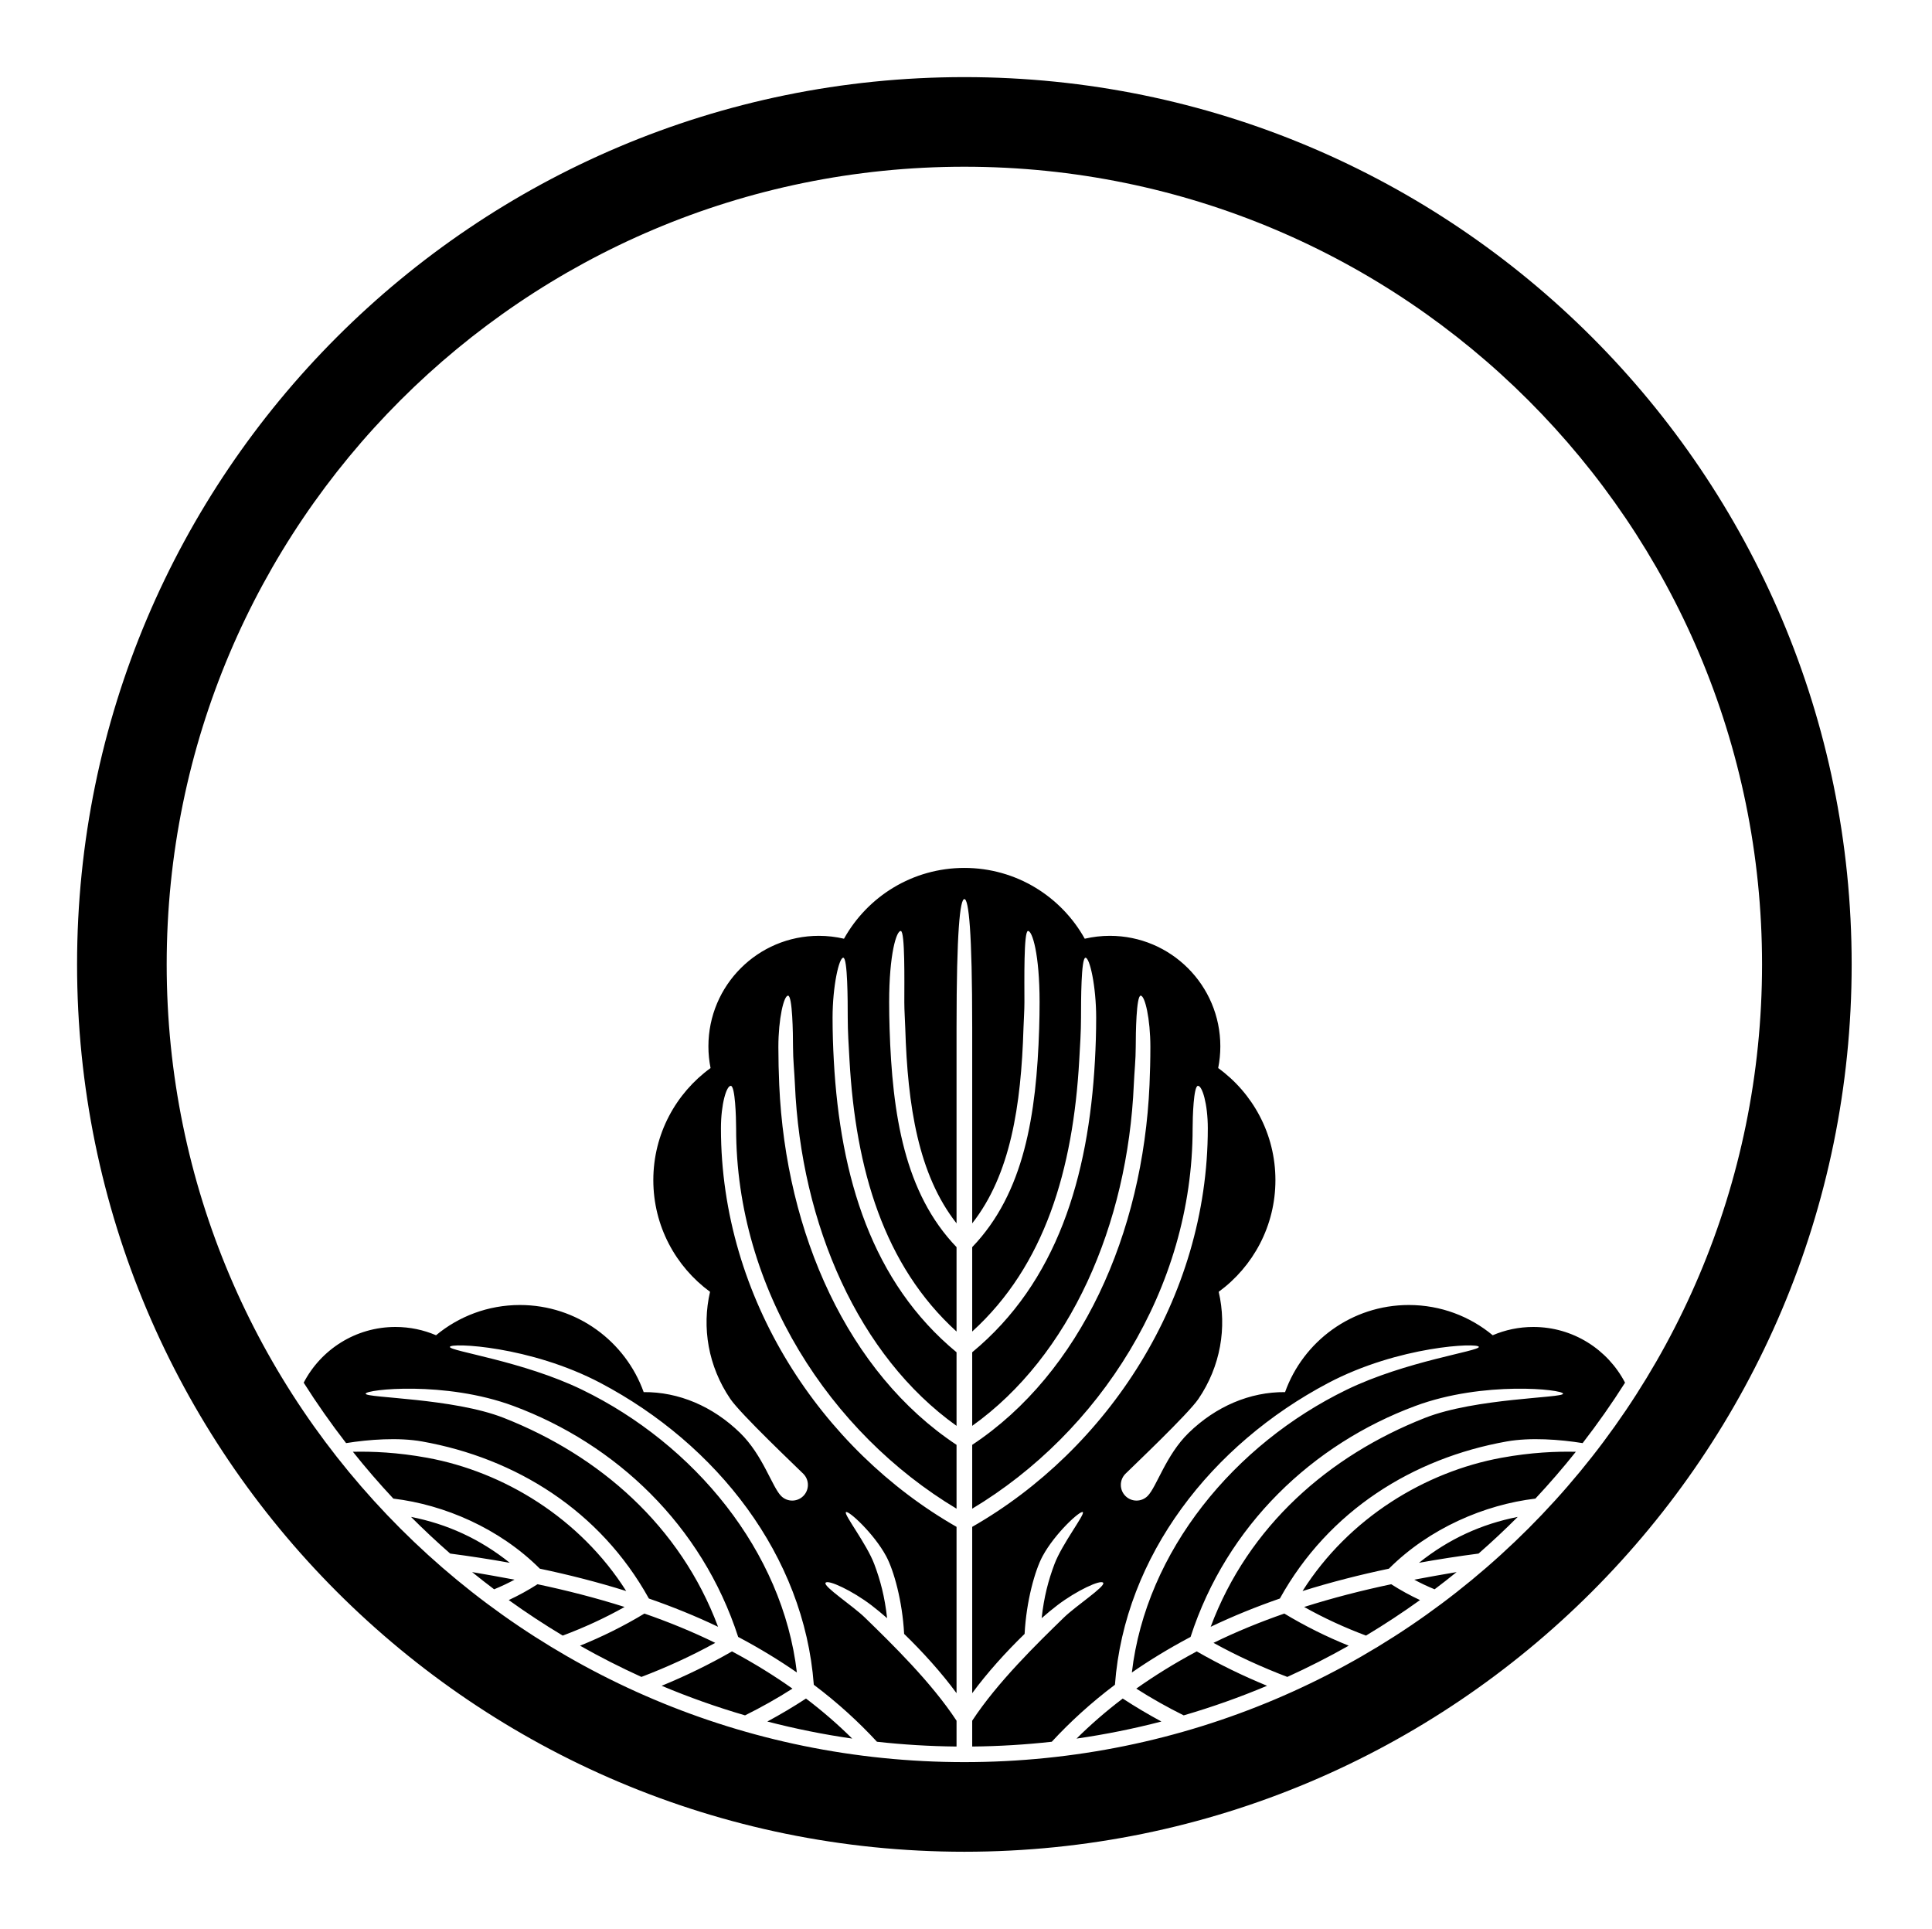 <?xml version="1.0" encoding="UTF-8" standalone="no"?>
<!-- Created with Inkscape (http://www.inkscape.org/) -->

<svg
   version="1.1"
   id="svg12955"
   width="795.035"
   height="793.701"
   viewBox="0 0 795.035 793.701"
   sodipodi:docname="Hosowani Nozoki Kajinoha.svg"
   inkscape:version="1.2 (dc2aeda, 2022-05-15)"
   xmlns:inkscape="http://www.inkscape.org/namespaces/inkscape"
   xmlns:sodipodi="http://sodipodi.sourceforge.net/DTD/sodipodi-0.dtd"
   xmlns="http://www.w3.org/2000/svg"
   xmlns:svg="http://www.w3.org/2000/svg">
  <defs
     id="defs12959">
    <clipPath
       clipPathUnits="userSpaceOnUse"
       id="clipPath13448">
      <path
         d="M -568.227,575.819 H 28.049 V -19.457 H -568.227 Z"
         id="path13450"
         style="stroke-width:1" />
    </clipPath>
    <clipPath
       clipPathUnits="userSpaceOnUse"
       id="clipPath13455">
      <path
         d="M -550.264,577.325 H 46.012 V -17.951 H -550.264 Z"
         id="path13457"
         style="stroke-width:1" />
    </clipPath>
    <clipPath
       clipPathUnits="userSpaceOnUse"
       id="clipPath13461">
      <path
         d="M -576.369,585.588 H 19.907 V -9.688 H -576.369 Z"
         id="path13463"
         style="stroke-width:1" />
    </clipPath>
    <clipPath
       clipPathUnits="userSpaceOnUse"
       id="clipPath13467">
      <path
         d="M -531.192,581.588 H 65.084 V -13.688 H -531.192 Z"
         id="path13469"
         style="stroke-width:1" />
    </clipPath>
    <clipPath
       clipPathUnits="userSpaceOnUse"
       id="clipPath13473">
      <path
         d="M -528.09,575.381 H 68.186 V -19.895 H -528.09 Z"
         id="path13475"
         style="stroke-width:1" />
    </clipPath>
    <clipPath
       clipPathUnits="userSpaceOnUse"
       id="clipPath13479">
      <path
         d="M -536.698,584.573 H 59.578 V -10.703 H -536.698 Z"
         id="path13481"
         style="stroke-width:1" />
    </clipPath>
    <clipPath
       clipPathUnits="userSpaceOnUse"
       id="clipPath13485">
      <path
         d="M -540.821,585.848 H 55.455 V -9.428 H -540.821 Z"
         id="path13487"
         style="stroke-width:1" />
    </clipPath>
    <clipPath
       clipPathUnits="userSpaceOnUse"
       id="clipPath13491">
      <path
         d="M -542.933,584.573 H 53.343 V -10.703 H -542.933 Z"
         id="path13493"
         style="stroke-width:1" />
    </clipPath>
    <clipPath
       clipPathUnits="userSpaceOnUse"
       id="clipPath13497">
      <path
         d="M -545.417,584.573 H 50.859 V -10.703 H -545.417 Z"
         id="path13499"
         style="stroke-width:1" />
    </clipPath>
    <clipPath
       clipPathUnits="userSpaceOnUse"
       id="clipPath13503">
      <path
         d="M -548.983,585.852 H 47.293 V -9.424 H -548.983 Z"
         id="path13505"
         style="stroke-width:1" />
    </clipPath>
    <clipPath
       clipPathUnits="userSpaceOnUse"
       id="clipPath13509">
      <path
         d="M -553.898,585.848 H 42.379 V -9.428 H -553.898 Z"
         id="path13511"
         style="stroke-width:1" />
    </clipPath>
    <clipPath
       clipPathUnits="userSpaceOnUse"
       id="clipPath13515">
      <path
         d="M -557.064,585.848 H 39.212 V -9.428 H -557.064 Z"
         id="path13517"
         style="stroke-width:1" />
    </clipPath>
    <clipPath
       clipPathUnits="userSpaceOnUse"
       id="clipPath13521">
      <path
         d="M -561.413,585.852 H 34.863 V -9.424 H -561.413 Z"
         id="path13523"
         style="stroke-width:1" />
    </clipPath>
    <clipPath
       clipPathUnits="userSpaceOnUse"
       id="clipPath13527">
      <path
         d="M -564.573,585.848 H 31.703 V -9.428 H -564.573 Z"
         id="path13529"
         style="stroke-width:1" />
    </clipPath>
    <clipPath
       clipPathUnits="userSpaceOnUse"
       id="clipPath13533">
      <path
         d="M -567.775,585.852 H 28.501 V -9.424 H -567.775 Z"
         id="path13535"
         style="stroke-width:1" />
    </clipPath>
    <clipPath
       clipPathUnits="userSpaceOnUse"
       id="clipPath13540">
      <path
         d="M -572.817,586.135 H 23.459 V -9.141 H -572.817 Z"
         id="path13542"
         style="stroke-width:1" />
    </clipPath>
    <clipPath
       clipPathUnits="userSpaceOnUse"
       id="clipPath13546">
      <path
         d="M -574.546,585.852 H 21.73 V -9.424 H -574.546 Z"
         id="path13548"
         style="stroke-width:1" />
    </clipPath>
    <clipPath
       clipPathUnits="userSpaceOnUse"
       id="clipPath13552">
      <path
         d="M -557.495,577.85 H 38.781 V -17.426 H -557.495 Z"
         id="path13554"
         style="stroke-width:1" />
    </clipPath>
    <clipPath
       clipPathUnits="userSpaceOnUse"
       id="clipPath13558">
      <path
         d="M -556.401,578.014 H 39.875 V -17.262 H -556.401 Z"
         id="path13560"
         style="stroke-width:1" />
    </clipPath>
    <clipPath
       clipPathUnits="userSpaceOnUse"
       id="clipPath13564">
      <path
         d="M -586.545,579.503 H 9.731 V -15.773 H -586.545 Z"
         id="path13566"
         style="stroke-width:1" />
    </clipPath>
    <clipPath
       clipPathUnits="userSpaceOnUse"
       id="clipPath13570">
      <path
         d="M -584.194,578.938 H 12.082 V -16.338 H -584.194 Z"
         id="path13572"
         style="stroke-width:1" />
    </clipPath>
    <clipPath
       clipPathUnits="userSpaceOnUse"
       id="clipPath13576">
      <path
         d="M -538.222,577.948 H 58.054 V -17.328 H -538.222 Z"
         id="path13578"
         style="stroke-width:1" />
    </clipPath>
    <clipPath
       clipPathUnits="userSpaceOnUse"
       id="clipPath13582">
      <path
         d="M -332.252,536.558 H 264.024 V -58.718 h -596.276 z"
         id="path13584"
         style="stroke-width:1" />
    </clipPath>
  </defs>
  <sodipodi:namedview
     id="namedview12957"
     pagecolor="#ffffff"
     bordercolor="#000000"
     borderopacity="0.25"
     inkscape:showpageshadow="2"
     inkscape:pageopacity="0.0"
     inkscape:pagecheckerboard="0"
     inkscape:deskcolor="#d1d1d1"
     showgrid="false"
     inkscape:zoom="0.29734106"
     inkscape:cx="-215.24105"
     inkscape:cy="396.85068"
     inkscape:window-width="1419"
     inkscape:window-height="456"
     inkscape:window-x="0"
     inkscape:window-y="25"
     inkscape:window-maximized="0"
     inkscape:current-layer="svg12955">
    <inkscape:page
       x="0"
       y="0"
       id="page12961"
       width="795.035"
       height="793.701" />
  </sodipodi:namedview>
  <path
     d="M 443.003 715.411 C 454.864 713.706 466.518 711.351 477.923 708.387 C 472.527 705.471 467.21 702.331 462.018 698.931 C 454.996 704.262 448.696 709.768 443.003 715.411 M 492.288 679.631 C 483.226 684.484 475.043 689.575 467.592 694.847 C 473.958 698.919 480.475 702.562 487.104 705.855 C 498.828 702.434 510.279 698.363 521.409 693.68 C 511.563 689.64 501.87 684.94 492.476 679.534 C 492.412 679.567 492.351 679.599 492.288 679.631 M 608.44 639.278 C 613.979 634.434 619.352 629.402 624.547 624.194 C 609.716 627.098 596.209 633.243 583.92 643.078 C 592.147 641.591 600.46 640.322 608.44 639.278 M 536.672 661.248 C 544.821 665.838 553.407 669.759 562.124 673.028 C 569.741 668.458 577.152 663.579 584.343 658.412 C 580.285 656.512 576.316 654.351 572.503 651.896 C 560.592 654.408 548.528 657.486 536.672 661.248 M 315.77 708.387 C 327.177 711.351 338.83 713.706 350.691 715.411 C 344.998 709.768 338.698 704.262 331.677 698.931 C 326.483 702.331 321.169 705.471 315.77 708.387 M 590.349 653.98 C 593.412 651.67 596.435 649.314 599.411 646.895 C 593.62 647.874 587.751 648.928 581.965 650.016 C 584.599 651.454 587.423 652.774 590.349 653.98 M 499.368 676.018 C 509.186 681.446 519.404 686.09 529.745 690.034 C 538.376 686.11 546.804 681.823 555.004 677.182 C 545.955 673.53 537.068 669.136 528.511 663.967 C 518.513 667.439 508.731 671.436 499.368 676.018 M 257.691 654.698 C 238.629 624.606 207.228 605.606 175.788 599.854 C 163.493 597.606 153.141 597.214 145.22 597.389 C 150.514 604.033 156.07 610.458 161.865 616.661 C 182.742 619.146 205.473 628.839 222.152 645.495 C 233.934 647.969 245.889 651 257.691 654.698 M 630.967 546.03 C 625.035 546.03 619.387 547.249 614.259 549.439 C 604.892 541.67 592.864 536.995 579.745 536.995 C 556.275 536.995 536.305 551.945 528.815 572.839 C 514.363 572.711 500.308 578.735 489.142 589.617 C 479.742 598.777 475.976 611.853 472.255 615.583 C 469.738 618.106 465.65 618.106 463.127 615.583 C 460.606 613.061 460.604 608.975 463.127 606.451 C 465.955 603.625 488.886 581.925 493.155 575.645 C 502.298 562.198 504.927 546.246 501.506 531.567 C 515.653 521.206 524.847 504.481 524.847 485.604 C 524.847 466.632 515.559 449.838 501.294 439.489 C 501.872 436.598 502.178 433.609 502.178 430.548 C 502.178 405.44 481.819 385.082 456.712 385.082 C 453.156 385.082 449.698 385.502 446.382 386.273 C 436.699 368.899 418.154 357.139 396.847 357.139 C 375.545 357.139 356.995 368.899 347.313 386.273 C 343.995 385.502 340.539 385.082 336.981 385.082 C 311.875 385.082 291.517 405.44 291.517 430.548 C 291.517 433.609 291.823 436.598 292.403 439.489 C 278.137 449.838 268.847 466.632 268.847 485.604 C 268.847 504.481 278.045 521.206 292.191 531.567 C 288.77 546.246 291.397 562.198 300.541 575.645 C 304.807 581.925 327.741 603.625 330.57 606.451 C 333.089 608.975 333.089 613.061 330.57 615.583 C 328.049 618.106 323.957 618.106 321.441 615.583 C 317.718 611.853 313.953 598.777 304.553 589.617 C 293.387 578.735 279.333 572.711 264.879 572.839 C 257.389 551.945 237.418 536.995 213.949 536.995 C 200.83 536.995 188.804 541.67 179.436 549.439 C 174.308 547.249 168.66 546.03 162.729 546.03 C 146.309 546.03 132.069 555.337 124.972 568.959 C 130.401 577.533 136.228 585.827 142.422 593.825 C 151.8 592.317 163.96 591.411 173.705 593.151 C 212.186 600.011 246.937 621.558 267.018 657.776 C 276.734 661.148 286.291 665.007 295.49 669.41 C 279.93 627.835 246.715 598.955 207.305 583.447 C 186.457 575.242 150.565 575.285 150.472 573.502 C 150.378 571.723 183.232 568.115 211.276 578.534 C 253.385 594.173 288.847 627.545 303.767 673.582 C 303.994 673.703 304.226 673.816 304.449 673.94 C 312.975 678.488 320.774 683.263 327.926 688.216 C 322.055 638.181 285.681 594.294 239.582 571.881 C 215.237 560.046 184.933 555.999 185.129 554.233 C 185.33 552.455 218.11 553.771 247.19 569.122 C 294.994 594.365 330.898 640.083 334.887 693.258 C 344.833 700.748 353.393 708.614 360.877 716.71 C 371.641 717.907 382.566 718.571 393.626 718.679 L 393.626 708.051 C 383.267 692.256 366.938 676.346 355.915 665.62 C 350.939 660.78 338.755 652.822 339.713 651.319 C 340.673 649.816 350.807 654.595 358.622 660.564 C 360.615 662.087 362.783 663.876 365.051 665.862 C 364.071 656.986 362.274 650.263 359.77 643.609 C 356.634 635.273 347.119 623.085 348.11 622.229 C 349.103 621.375 359.59 630.967 364.647 640.317 C 367.793 646.129 371.35 658.784 372.059 672.332 C 379.627 679.664 387.53 688.396 393.626 696.727 L 393.626 628.282 C 338.182 596.589 296.673 534.471 296.673 464.282 C 296.673 454.248 298.978 446.669 300.755 446.814 C 302.529 446.961 302.914 459.653 302.921 464.282 C 302.887 530.503 341.687 589.682 393.626 620.807 L 393.626 594.538 C 348.942 564.954 323.342 507.565 320.661 446.409 C 320.439 441.268 320.307 436.068 320.307 430.824 C 320.307 419.277 322.533 409.586 324.315 409.708 C 326.093 409.824 326.333 424.96 326.333 430.824 C 326.333 435.957 326.893 441.062 327.113 446.126 C 329.611 504.05 353.389 558.05 393.626 586.718 L 393.626 556.443 C 358.789 527.653 345.767 484.494 343.125 436.493 C 342.801 430.612 342.61 424.696 342.61 418.77 C 342.61 405.829 345.262 393.936 347.035 394.096 C 348.806 394.253 348.85 411.693 348.85 418.77 C 348.85 424.56 349.247 430.356 349.57 436.138 C 352.086 481.308 363.79 520.786 393.626 547.911 L 393.626 513.182 C 372.197 490.89 367.185 458.642 366.07 423.23 C 365.957 419.6 365.895 415.99 365.895 412.412 C 365.895 392.56 368.907 382.912 370.686 383.089 C 372.455 383.273 372.135 403.593 372.135 412.412 C 372.135 415.917 372.414 419.458 372.522 423.032 C 373.495 455.132 377.892 483.352 393.626 503.392 L 393.626 422.866 C 393.626 383.072 395.066 369.977 396.847 369.968 C 398.628 369.977 400.07 383.072 400.07 422.866 L 400.07 503.392 C 415.802 483.352 420.2 455.132 421.172 423.032 C 421.282 419.458 421.558 415.917 421.558 412.412 C 421.558 403.593 421.242 383.273 423.01 383.089 C 424.786 382.912 427.799 392.56 427.799 412.412 C 427.799 415.99 427.736 419.6 427.624 423.23 C 426.51 458.642 421.499 490.89 400.07 513.182 L 400.07 547.911 C 429.907 520.786 441.608 481.308 444.124 436.138 C 444.447 430.356 444.847 424.56 444.847 418.77 C 444.847 411.693 444.888 394.253 446.662 394.096 C 448.431 393.936 451.084 405.829 451.084 418.77 C 451.084 424.696 450.898 430.612 450.572 436.493 C 447.927 484.494 434.908 527.653 400.07 556.443 L 400.07 586.718 C 440.308 558.05 464.083 504.05 466.582 446.126 C 466.804 441.062 467.364 435.957 467.364 430.824 C 467.364 424.96 467.604 409.824 469.38 409.708 C 471.159 409.586 473.39 419.277 473.39 430.824 C 473.39 436.068 473.255 441.268 473.035 446.409 C 470.355 507.565 444.755 564.954 400.07 594.538 L 400.07 620.807 C 452.008 589.682 490.808 530.503 490.776 464.282 C 490.779 459.653 491.164 446.961 492.94 446.814 C 494.719 446.669 497.022 454.248 497.022 464.282 C 497.022 534.471 455.512 596.589 400.07 628.282 L 400.07 696.727 C 406.164 688.396 414.067 679.664 421.635 672.332 C 422.347 658.784 425.904 646.129 429.048 640.317 C 434.103 630.967 444.594 621.375 445.586 622.229 C 446.579 623.085 437.063 635.273 433.923 643.609 C 431.419 650.263 429.623 656.986 428.646 665.862 C 430.912 663.876 433.08 662.087 435.076 660.564 C 442.89 654.595 453.023 649.816 453.98 651.319 C 454.939 652.822 442.755 660.78 437.778 665.62 C 426.759 676.346 410.424 692.256 400.07 708.051 L 400.07 718.679 C 411.127 718.571 422.052 717.907 432.816 716.71 C 440.302 708.614 448.863 700.748 458.807 693.258 C 462.798 640.083 498.699 594.365 546.504 569.122 C 575.587 553.771 608.365 552.455 608.564 554.233 C 608.76 555.999 578.457 560.046 554.113 571.881 C 508.014 594.294 471.642 638.181 465.767 688.216 C 472.92 683.263 480.72 678.488 489.246 673.94 C 489.474 673.816 489.703 673.703 489.927 673.582 C 504.847 627.545 540.308 594.173 582.423 578.534 C 610.465 568.115 643.316 571.723 643.221 573.502 C 643.129 575.285 607.237 575.242 586.389 583.447 C 546.977 598.955 513.761 627.835 498.206 669.41 C 507.406 665.007 516.961 661.148 526.676 657.776 C 546.76 621.558 581.509 600.011 619.992 593.151 C 629.736 591.411 641.892 592.317 651.268 593.825 C 657.462 585.826 663.289 577.53 668.721 568.957 C 661.622 555.337 647.385 546.03 630.967 546.03 M 617.905 599.854 C 586.469 605.606 555.067 624.606 536.003 654.698 C 547.805 651 559.759 647.969 571.544 645.495 C 588.219 628.839 610.948 619.149 631.825 616.661 C 637.621 610.461 643.176 604.033 648.472 597.389 C 640.551 597.214 630.199 597.606 617.905 599.854 M 221.194 651.896 C 217.38 654.351 213.41 656.515 209.35 658.412 C 216.541 663.579 223.953 668.458 231.569 673.031 C 240.288 669.759 248.873 665.84 257.025 661.248 C 245.166 657.486 233.102 654.408 221.194 651.896 M 169.144 624.194 C 174.338 629.402 179.71 634.434 185.253 639.278 C 193.232 640.322 201.546 641.591 209.776 643.078 C 197.485 633.241 183.974 627.098 169.144 624.194 M 265.185 663.967 C 256.626 669.136 247.738 673.53 238.689 677.182 C 246.89 681.823 255.317 686.11 263.947 690.034 C 274.291 686.09 284.507 681.447 294.325 676.018 C 284.965 671.436 275.182 667.439 265.185 663.967 M 301.41 679.631 C 301.345 679.599 301.282 679.567 301.222 679.534 C 291.826 684.94 282.133 689.64 272.285 693.683 C 283.415 698.363 294.865 702.434 306.59 705.855 C 313.219 702.562 319.738 698.919 326.102 694.847 C 318.653 689.575 310.469 684.484 301.41 679.631 M 194.281 646.895 C 197.257 649.314 200.281 651.672 203.344 653.983 C 206.269 652.778 209.094 651.454 211.729 650.016 C 205.941 648.928 200.07 647.874 194.281 646.895 M 396.851 725.096 C 215.558 725.091 68.607 578.139 68.592 396.845 C 68.607 215.556 215.558 68.615 396.851 68.607 C 578.135 68.615 725.09 215.556 725.098 396.845 C 725.09 578.139 578.135 725.091 396.851 725.096 M 396.851 31.731 C 195.19 31.739 31.729 195.19 31.715 396.845 C 31.729 598.506 195.19 761.964 396.851 761.975 C 598.5 761.964 761.968 598.506 761.977 396.845 C 761.968 195.19 598.5 31.739 396.851 31.731"
     style="fill:#000000;fill-opacity:1;fill-rule:nonzero;stroke:none"
     id="path13075" />
</svg>
